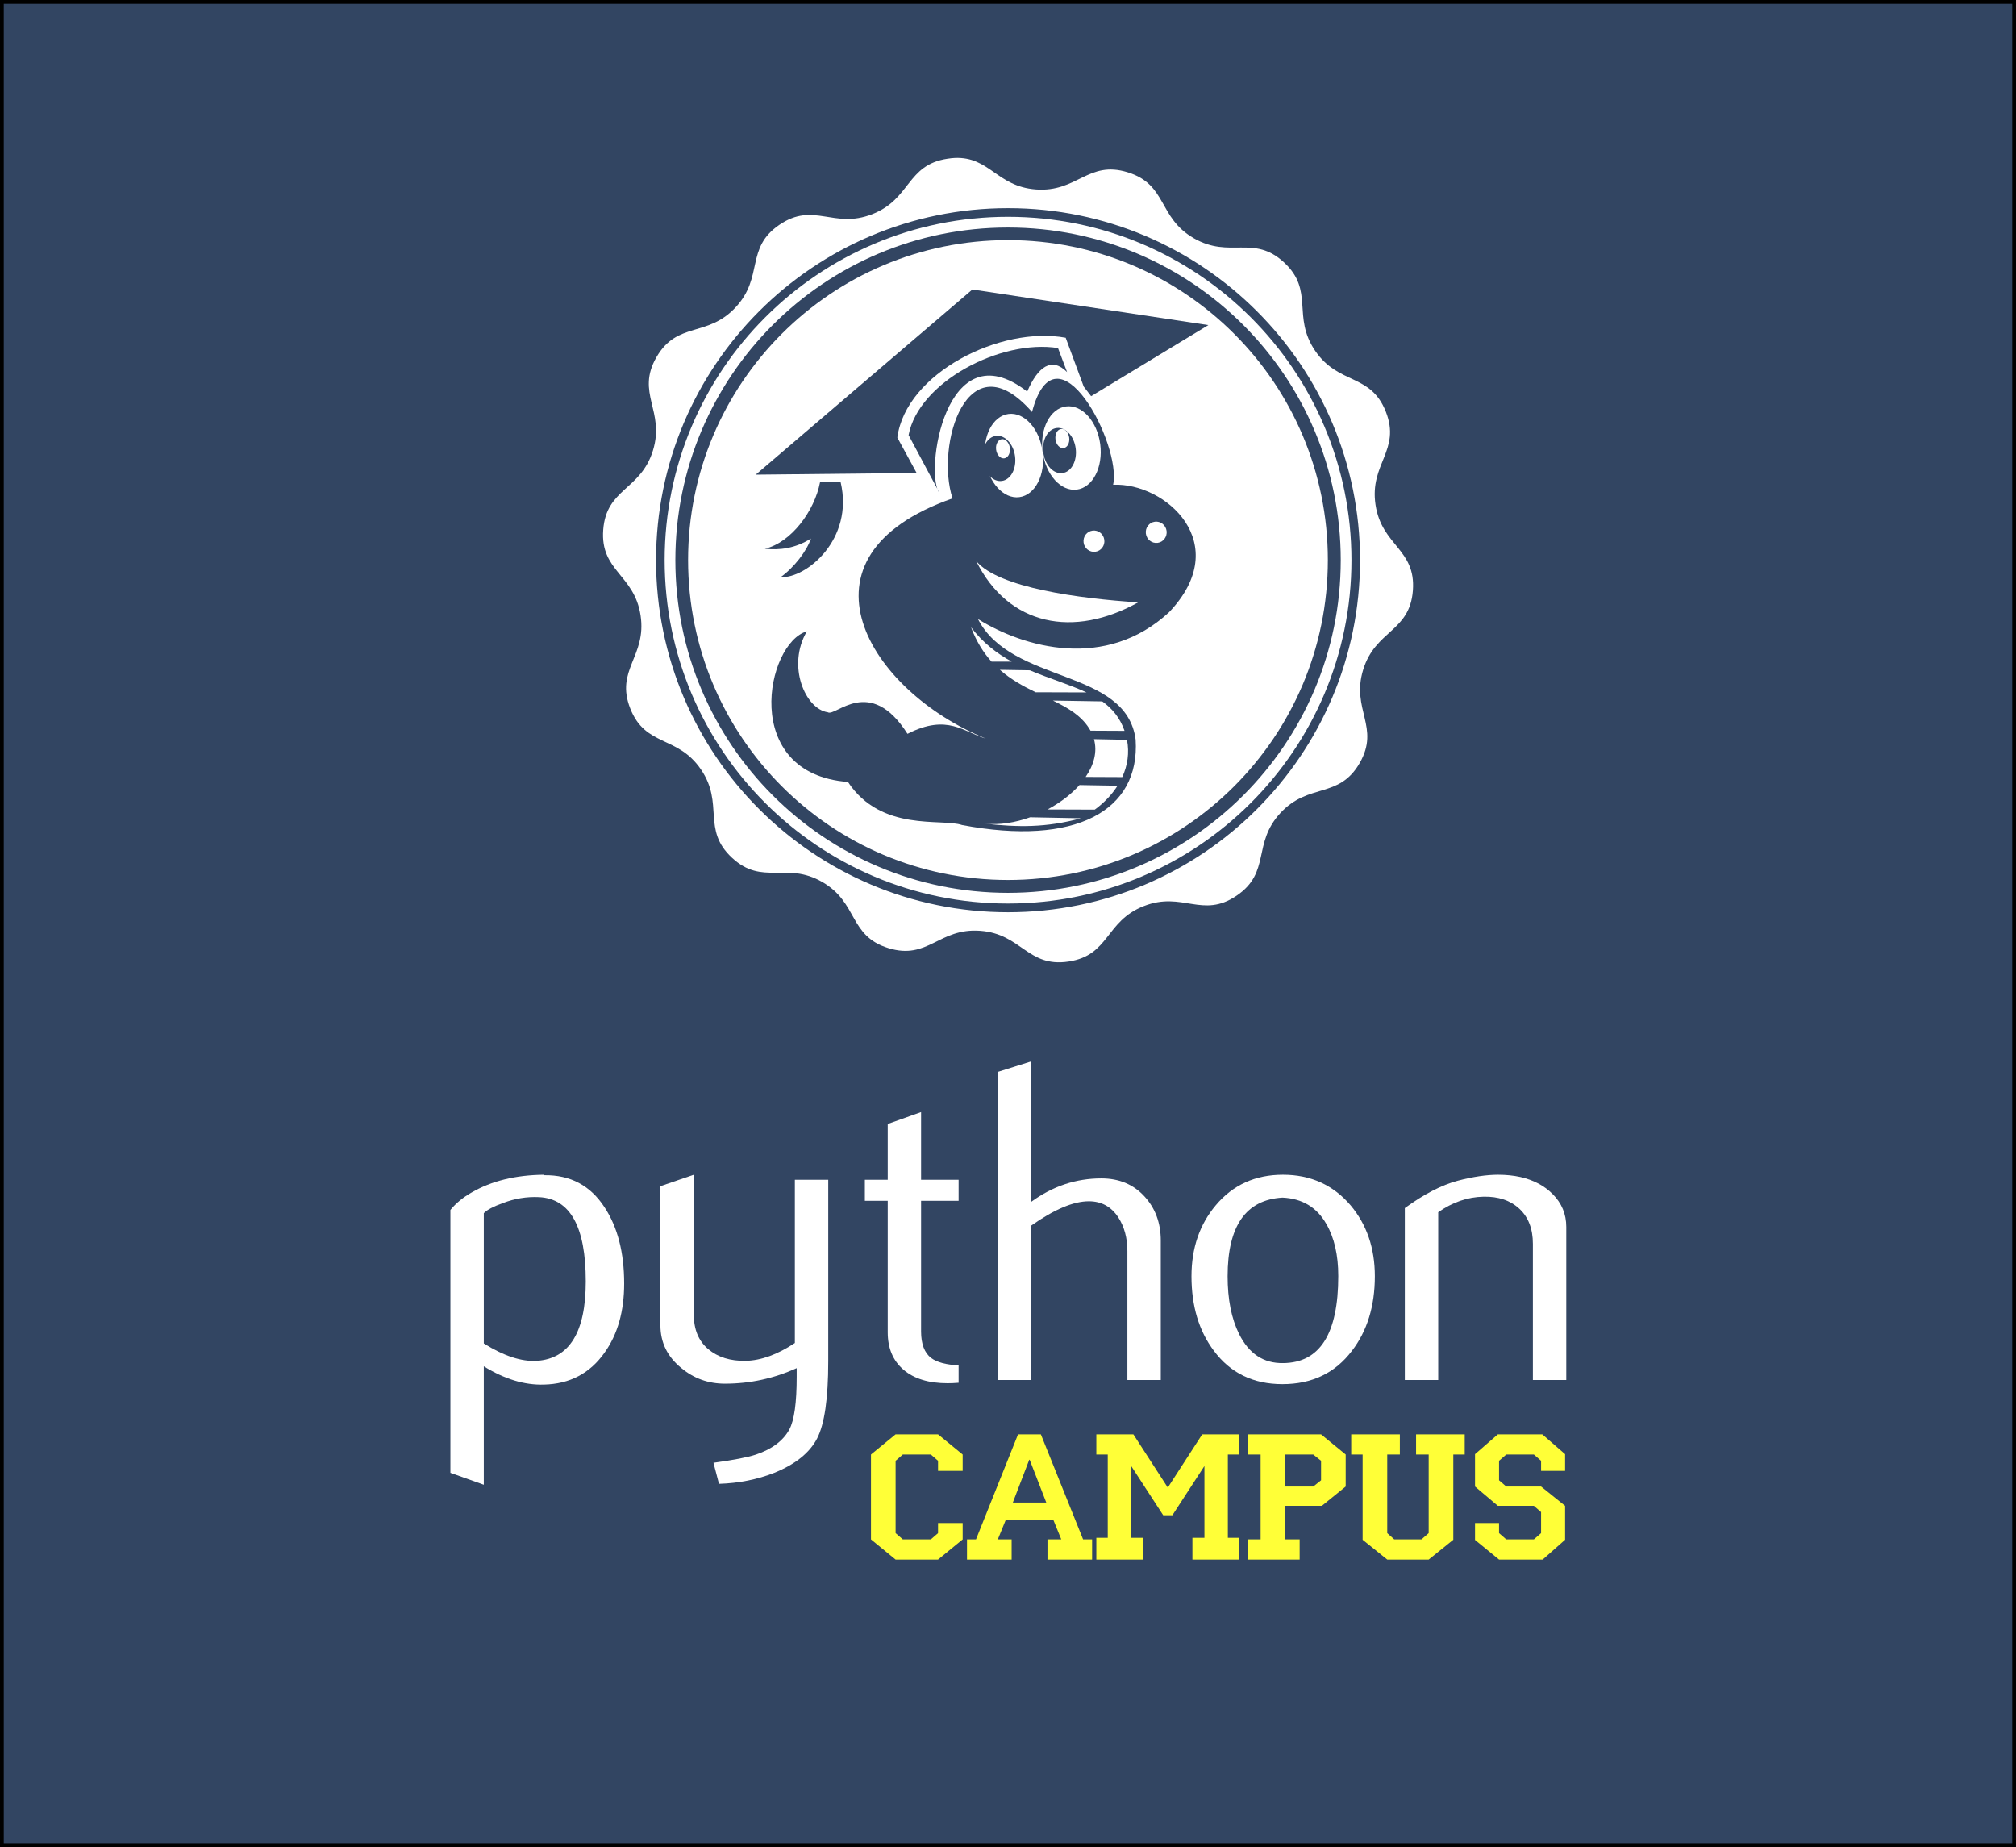 <?xml version="1.0" encoding="UTF-8" standalone="no"?>
<!-- Created with Inkscape (http://www.inkscape.org/) -->

<svg
   xmlns:dc="http://purl.org/dc/elements/1.1/"
   xmlns:cc="http://creativecommons.org/ns#"
   xmlns:rdf="http://www.w3.org/1999/02/22-rdf-syntax-ns#"
   xmlns:svg="http://www.w3.org/2000/svg"
   xmlns="http://www.w3.org/2000/svg"
   xmlns:sodipodi="http://sodipodi.sourceforge.net/DTD/sodipodi-0.dtd"
   xmlns:inkscape="http://www.inkscape.org/namespaces/inkscape"
   width="534.361"
   height="489.5"
   id="svg3175"
   version="1.1"
   inkscape:version="0.48.0 r9654"
   sodipodi:docname="pycampus.svg">
  <rect width="100%" height="100%" fill="#808080" stroke="none"/>
  <defs
     id="defs3177" />
  <sodipodi:namedview
     id="base"
     pagecolor="#ffffff"
     bordercolor="#666666"
     borderopacity="1.0"
     inkscape:pageopacity="0.0"
     inkscape:pageshadow="2"
     inkscape:zoom="0.49497475"
     inkscape:cx="875.74465"
     inkscape:cy="256.07722"
     inkscape:document-units="px"
     inkscape:current-layer="layer1"
     showgrid="false"
     inkscape:window-width="1280"
     inkscape:window-height="725"
     inkscape:window-x="0"
     inkscape:window-y="25"
     inkscape:window-maximized="1"
     fit-margin-top="0"
     fit-margin-left="0"
     fit-margin-right="0"
     fit-margin-bottom="0" />
  <g
     inkscape:label="Layer 1"
     inkscape:groupmode="layer"
     id="layer1"
     transform="translate(-100.515,-200.511)">
    <rect
       style="color:#000000;fill:#324562;fill-opacity:1;fill-rule:evenodd;stroke:#000000;stroke-width:1px;stroke-linecap:butt;stroke-linejoin:miter;stroke-miterlimit:4;stroke-opacity:1;stroke-dasharray:none;stroke-dashoffset:0;marker:none;visibility:visible;display:inline;overflow:visible;enable-background:accumulate"
       id="rect3242"
       width="533.361"
       height="488.5"
       x="101.015"
       y="201.011" />
    <g
       id="g4200"
       style="fill:#ffffff"
       inkscape:export-filename="/home/karlisson/titulo.png"
       inkscape:export-xdpi="90.070015"
       inkscape:export-ydpi="90.070015"
       transform="matrix(1.31,0,0,1.31,113.439,23.702)">
      <path
         inkscape:export-ydpi="90"
         inkscape:export-xdpi="90"
         inkscape:export-filename="/home/karlisson/titulo.png"
         d="m 108.656,394.17 c 0,-11.044 -3.149,-16.714 -9.447,-17.024 -2.506,-0.118 -4.953,0.281 -7.333,1.205 -1.9,0.68 -3.179,1.353 -3.851,2.033 l 0,26.361 c 4.029,2.528 7.607,3.704 10.726,3.519 6.601,-0.436 9.906,-5.795 9.906,-16.093 z m 7.769,0.458 c 0,5.611 -1.316,10.268 -3.962,13.971 -2.95,4.191 -7.037,6.35 -12.264,6.468 -3.94,0.126 -7.998,-1.109 -12.175,-3.696 l 0,23.958 -6.757,-2.41 0,-53.18 c 1.109,-1.36 2.536,-2.528 4.265,-3.519 4.021,-2.343 8.908,-3.548 14.659,-3.607 l 0.096,0.096 c 5.256,-0.067 9.307,2.092 12.153,6.468 2.654,4.014 3.984,9.159 3.984,15.45 z"
         style="fill:#ffffff;fill-opacity:1"
         id="path46"
         inkscape:connector-curvature="0" />
      <path
         inkscape:export-ydpi="90"
         inkscape:export-xdpi="90"
         inkscape:export-filename="/home/karlisson/titulo.png"
         d="m 157.719,410.351 c 0,7.525 -0.754,12.737 -2.262,15.635 -1.515,2.898 -4.398,5.212 -8.656,6.934 -3.452,1.36 -7.185,2.099 -11.192,2.225 l -1.116,-4.258 c 4.073,-0.554 6.941,-1.109 8.605,-1.663 3.275,-1.109 5.522,-2.809 6.757,-5.086 0.991,-1.855 1.478,-5.396 1.478,-10.637 l 0,-1.759 c -4.62,2.099 -9.462,3.142 -14.526,3.142 -3.327,0 -6.261,-1.042 -8.789,-3.142 -2.839,-2.284 -4.258,-5.182 -4.258,-8.693 l 0,-28.12 6.757,-2.314 0,28.305 c 0,3.023 0.976,5.352 2.927,6.986 1.952,1.634 4.48,2.417 7.577,2.358 3.097,-0.067 6.416,-1.264 9.943,-3.607 l 0,-33.021 6.756,0 0,36.717 z"
         style="fill:#ffffff;fill-opacity:1"
         id="path48"
         inkscape:connector-curvature="0" />
      <path
         inkscape:export-ydpi="90"
         inkscape:export-xdpi="90"
         inkscape:export-filename="/home/karlisson/titulo.png"
         d="m 184.095,414.698 c -0.806,0.067 -1.545,0.096 -2.225,0.096 -3.822,0 -6.801,-0.909 -8.93,-2.735 -2.122,-1.826 -3.186,-4.347 -3.186,-7.562 l 0,-26.612 -4.628,0 0,-4.251 4.628,0 0,-11.288 6.749,-2.402 0,13.69 7.592,0 0,4.251 -7.592,0 0,26.427 c 0,2.536 0.68,4.332 2.04,5.382 1.168,0.865 3.023,1.36 5.552,1.486 l 0,3.519 z"
         style="fill:#ffffff;fill-opacity:1"
         id="path50"
         inkscape:connector-curvature="0" />
      <path
         inkscape:export-ydpi="90"
         inkscape:export-xdpi="90"
         inkscape:export-filename="/home/karlisson/titulo.png"
         d="m 225.003,414.144 -6.757,0 0,-26.08 c 0,-2.654 -0.621,-4.938 -1.855,-6.845 -1.427,-2.159 -3.408,-3.238 -5.951,-3.238 -3.097,0 -6.971,1.634 -11.621,4.901 l 0,31.262 -6.757,0 0,-62.339 6.757,-2.129 0,28.394 c 4.317,-3.142 9.033,-4.716 14.156,-4.716 3.578,0 6.476,1.205 8.693,3.607 2.225,2.402 3.334,5.396 3.334,8.974 l 0,28.209 0,0 z"
         style="fill:#ffffff;fill-opacity:1"
         id="path52"
         inkscape:connector-curvature="0" />
      <path
         inkscape:export-ydpi="90"
         inkscape:export-xdpi="90"
         inkscape:export-filename="/home/karlisson/titulo.png"
         d="m 260.915,393.105 c 0,-4.243 -0.806,-7.747 -2.41,-10.519 -1.907,-3.378 -4.872,-5.16 -8.878,-5.345 -7.407,0.429 -11.103,5.736 -11.103,15.908 0,4.665 0.769,8.56 2.321,11.687 1.981,3.984 4.953,5.951 8.915,5.884 7.437,-0.059 11.155,-5.929 11.155,-17.616 z m 7.4,0.044 c 0,6.039 -1.545,11.066 -4.628,15.08 -3.393,4.494 -8.08,6.749 -14.06,6.749 -5.929,0 -10.549,-2.255 -13.883,-6.749 -3.023,-4.014 -4.531,-9.041 -4.531,-15.08 0,-5.677 1.634,-10.453 4.901,-14.341 3.452,-4.125 7.991,-6.195 13.602,-6.195 5.611,0 10.179,2.07 13.698,6.195 3.267,3.888 4.901,8.664 4.901,14.341 z"
         style="fill:#ffffff;fill-opacity:1"
         id="path54"
         inkscape:connector-curvature="0" />
      <path
         inkscape:export-ydpi="90"
         inkscape:export-xdpi="90"
         inkscape:export-filename="/home/karlisson/titulo.png"
         d="m 307.05,414.144 -6.757,0 0,-27.558 c 0,-3.023 -0.909,-5.382 -2.728,-7.082 -1.819,-1.693 -4.243,-2.513 -7.267,-2.447 -3.208,0.059 -6.261,1.109 -9.159,3.142 l 0,33.945 -6.757,0 0,-34.781 c 3.888,-2.831 7.466,-4.679 10.734,-5.544 3.083,-0.806 5.803,-1.205 8.146,-1.205 1.604,0 3.112,0.155 4.531,0.466 2.654,0.614 4.812,1.752 6.476,3.423 1.855,1.848 2.779,4.066 2.779,6.66 l 0,30.981 z"
         style="fill:#ffffff;fill-opacity:1"
         id="path56"
         inkscape:connector-curvature="0" />
    </g>
    <g
       transform="matrix(1.402,0,0,1.218,-112.857,-136.695)"
       style="font-size:37.844px;font-style:normal;font-variant:normal;font-weight:normal;font-stretch:normal;text-indent:0;text-align:start;text-decoration:none;line-height:125%;letter-spacing:0px;word-spacing:0px;text-transform:none;direction:ltr;block-progression:tb;writing-mode:lr-tb;text-anchor:start;color:#000000;fill:#ffff37;fill-opacity:1;fill-rule:nonzero;stroke:none;stroke-width:1px;marker:none;visibility:visible;display:inline;overflow:visible;enable-background:accumulate;font-family:a_Campus;-inkscape-font-specification:a_Campus"
       id="text3717">
      <path
         d="m 334.192,611.794 -4.655,4.39 -8.023,0 -4.655,-4.39 0,-18.468 4.655,-4.39 8.023,0 4.655,4.39 0,3.557 -4.655,0 0,-2.195 -1.362,-1.362 -5.298,0 -1.362,1.362 0,15.743 1.362,1.362 5.298,0 1.362,-1.362 0,-2.195 4.655,0 0,3.557"
         style="marker:none"
         id="path3412"
         inkscape:connector-curvature="0" />
      <path
         d="m 358.663,616.183 -8.439,0 0,-4.39 2.611,0 -1.514,-4.276 -8.969,0 -1.514,4.276 2.611,0 0,4.39 -8.439,0 0,-4.39 1.703,0 7.947,-22.858 4.314,0 7.985,22.858 1.703,0 0,4.39 m -8.666,-12.413 -3.141,-9.31 -0.076,0 -3.103,9.31 6.32,0"
         style="marker:none"
         id="path3414"
         inkscape:connector-curvature="0" />
      <path
         d="m 386.484,616.183 -8.856,0 0,-4.731 2.271,0 0,-15.63 -6.055,10.71 -1.741,0 -6.055,-10.71 0,15.63 2.271,0 0,4.731 -8.856,0 0,-4.731 2.157,0 0,-18.127 -2.157,0 0,-4.39 7.001,0 6.509,11.58 6.509,-11.58 7.001,0 0,4.39 -2.157,0 0,18.127 2.157,0 0,4.731"
         style="marker:none"
         id="path3416"
         inkscape:connector-curvature="0" />
      <path
         d="m 406.606,600.289 -4.503,4.201 -7.039,0 0,7.304 2.838,0 0,4.39 -9.726,0 0,-4.39 2.346,0 0,-18.468 -2.346,0 0,-4.39 13.775,0 4.655,4.39 0,6.963 m -4.655,-1.362 0,-4.239 -1.476,-1.362 -5.412,0 0,6.963 5.412,0 1.476,-1.362"
         style="marker:none"
         id="path3418"
         inkscape:connector-curvature="0" />
      <path
         d="m 429.108,593.325 -2.157,0 0,18.544 -4.655,4.314 -7.834,0 -4.655,-4.314 0,-18.544 -2.157,0 0,-4.39 9.196,0 0,4.39 -2.384,0 0,17.106 1.325,1.362 5.147,0 1.362,-1.362 0,-17.106 -2.384,0 0,-4.39 9.196,0 0,4.39"
         style="marker:none"
         id="path3420"
         inkscape:connector-curvature="0" />
      <path
         d="m 448.087,611.869 -4.239,4.314 -8.25,0 -4.541,-4.276 0,-3.671 4.541,0 0,2.195 1.362,1.362 5.223,0 1.362,-1.362 0,-4.579 -1.362,-1.362 -6.812,0 -4.314,-4.201 0,-7.039 4.314,-4.314 8.401,0 4.314,4.314 0,3.633 -4.541,0 0,-2.195 -1.362,-1.362 -5.223,0 -1.362,1.362 0,4.239 1.362,1.362 6.585,0 4.541,4.201 0,7.38"
         style="marker:none"
         id="path3422"
         inkscape:connector-curvature="0" />
    </g>
    <g
       id="g3244"
       transform="matrix(1.307,0,0,1.307,111.149,9.836)"
       inkscape:export-filename="/home/karlisson/titulo.png"
       inkscape:export-xdpi="90.070015"
       inkscape:export-ydpi="90.070015">
      <path
         sodipodi:type="arc"
         style="fill:#ffffff;fill-opacity:1;fill-rule:evenodd;stroke:none"
         id="path4325"
         sodipodi:cx="193"
         sodipodi:cy="253.36218"
         sodipodi:rx="68"
         sodipodi:ry="68"
         d="m 261,253.362 c 0,37.555 -30.445,68 -68,68 -37.555,0 -68,-30.445 -68,-68 0,-37.555 30.445,-68 68,-68 37.555,0 68,30.445 68,68 z"
         transform="matrix(0.954,0,0,0.954,12.16,17.738)"
         inkscape:export-filename="/home/karlisson/titulo.png"
         inkscape:export-xdpi="90.070015"
         inkscape:export-ydpi="90.070015" />
      <path
         sodipodi:nodetypes="ccssssssssssssssssssssssssssscsssss"
         inkscape:connector-curvature="0"
         inkscape:export-ydpi="90.070015"
         inkscape:export-xdpi="90.070015"
         inkscape:export-filename="/home/karlisson/titulo.png"
         id="path4304"
         d="m 185.525,177.908 c -0.469,0.019 -0.981,0.078 -1.503,0.157 -8.358,1.26 -7.381,8.153 -15.249,11.241 -7.868,3.088 -11.866,-2.601 -18.85,2.161 -6.983,4.761 -3.112,10.525 -8.861,16.72 -5.749,6.196 -11.837,2.794 -16.063,10.114 -4.226,7.32 1.771,10.867 -0.72,18.944 -2.491,8.076 -9.451,7.635 -10.082,16.063 -0.632,8.428 6.318,9.02 7.578,17.378 1.26,8.358 -5.186,10.982 -2.098,18.85 3.088,7.868 9.58,5.385 14.341,12.368 4.761,6.983 0.098,12.161 6.294,17.91 6.196,5.749 10.998,0.69 18.318,4.916 7.32,4.226 5.325,10.91 13.402,13.401 8.077,2.491 10.202,-4.139 18.631,-3.507 8.428,0.632 9.553,7.491 17.911,6.231 8.358,-1.26 7.381,-8.153 15.249,-11.241 7.868,-3.088 11.866,2.632 18.85,-2.129 6.983,-4.761 3.112,-10.556 8.861,-16.752 5.749,-6.196 11.837,-2.794 16.063,-10.114 4.226,-7.32 -1.771,-10.867 0.72,-18.944 2.491,-8.076 9.451,-7.635 10.082,-16.063 0.632,-8.428 -6.318,-9.02 -7.578,-17.378 -1.26,-8.358 5.186,-10.982 2.098,-18.85 -3.088,-7.868 -9.58,-5.385 -14.341,-12.368 -4.761,-6.983 -0.098,-12.161 -6.294,-17.91 -6.196,-5.749 -10.998,-0.69 -18.318,-4.916 -7.32,-4.226 -5.325,-10.879 -13.402,-13.37 -8.077,-2.491 -10.202,4.107 -18.631,3.476 -7.902,-0.592 -9.368,-6.669 -16.408,-6.388 z m 10.771,10.183 c 39.425,0 71.385,31.96 71.385,71.384 0,39.424 -31.96,71.384 -71.385,71.384 -39.425,0 -71.385,-31.96 -71.385,-71.384 0,-39.424 31.96,-71.384 71.385,-71.384 z"
         style="fill:#ffffff;fill-rule:evenodd;stroke:none" />
      <path
         inkscape:export-ydpi="90.070015"
         inkscape:export-xdpi="90.070015"
         inkscape:export-filename="/home/karlisson/titulo.png"
         inkscape:connector-curvature="0"
         id="path4302"
         d="m 196.28,189.844 c -38.454,0 -69.625,31.171 -69.625,69.625 0,38.453 31.171,69.625 69.625,69.625 38.454,0 69.659,-31.171 69.659,-69.625 0,-38.453 -31.205,-69.625 -69.659,-69.625 z m 0,2.172 c 37.255,0 67.487,30.199 67.487,67.453 0,37.254 -30.232,67.453 -67.487,67.453 -37.255,0 -67.453,-30.199 -67.453,-67.453 0,-37.254 30.198,-67.453 67.453,-67.453 z"
         style="fill:#ffffff;fill-rule:evenodd;stroke:none" />
      <g
         inkscape:export-ydpi="90.070015"
         inkscape:export-xdpi="90.070015"
         inkscape:export-filename="/home/karlisson/titulo.png"
         id="g3005"
         transform="matrix(0.422,0,0,0.422,84.192,168.067)"
         style="stroke:none">
        <path
           inkscape:export-ydpi="90"
           inkscape:export-xdpi="90"
           inkscape:export-filename="/home/karlisson/dev/pythoncampus/img/bg-panel.png"
           sodipodi:nodetypes="cccccccccccccc"
           id="path3007-6"
           d="m 316.148,180.357 c 25.12,-1.163 58.319,28.249 26.859,61.273 -30.415,28.1 -69.692,17.041 -91.807,3.257 16.04,31.439 71.252,23.393 75.769,57.965 2.148,34.276 -28.945,51.307 -83.418,41.001 -9.712,-3.359 -38.741,3.588 -54.843,-20.698 -52.107,-3.939 -39.257,-66.892 -19.735,-72.36 -9.773,16.601 -0.714,37.358 10.052,38.872 3.66,2.402 20.226,-18.095 38.303,10.363 19.319,-9.867 27.149,-0.723 37.639,2.29 -56.182,-22.834 -96.026,-87.368 -15.991,-115.417 -8.369,-25.471 7.052,-77.088 38.204,-41.515 11.645,-44.349 43.179,15.815 38.967,34.97 z"
           style="fill:#324562;fill-opacity:1;fill-rule:evenodd;stroke:none"
           inkscape:connector-curvature="0" />
        <path
           inkscape:export-ydpi="90"
           inkscape:export-xdpi="90"
           inkscape:export-filename="/home/karlisson/dev/pythoncampus/img/bg-panel.png"
           sodipodi:type="arc"
           style="fill:#ffffff;fill-rule:evenodd;stroke:none"
           id="path3009"
           sodipodi:cx="519.51715"
           sodipodi:cy="187.36868"
           sodipodi:rx="3.1164737"
           sodipodi:ry="4.5263071"
           d="m 522.634,187.369 c 0,2.5 -1.395,4.526 -3.116,4.526 -1.721,0 -3.116,-2.026 -3.116,-4.526 0,-2.5 1.395,-4.526 3.116,-4.526 1.721,0 3.116,2.026 3.116,4.526 z"
           transform="matrix(-4.442,0.576,0.573,4.416,2496.449,-963.961)" />
        <path
           inkscape:export-ydpi="90"
           inkscape:export-xdpi="90"
           inkscape:export-filename="/home/karlisson/dev/pythoncampus/img/bg-panel.png"
           transform="matrix(-4.426,0.574,0.573,4.416,2460.496,-959.298)"
           d="m 522.634,187.369 c 0,2.5 -1.395,4.526 -3.116,4.526 -1.721,0 -3.116,-2.026 -3.116,-4.526 0,-2.5 1.395,-4.526 3.116,-4.526 1.721,0 3.116,2.026 3.116,4.526 z"
           sodipodi:ry="4.5263071"
           sodipodi:rx="3.1164737"
           sodipodi:cy="187.36868"
           sodipodi:cx="519.51715"
           id="path3011"
           style="fill:#ffffff;fill-rule:evenodd;stroke:none"
           sodipodi:type="arc" />
        <path
           inkscape:export-ydpi="90"
           inkscape:export-xdpi="90"
           inkscape:export-filename="/home/karlisson/dev/pythoncampus/img/bg-panel.png"
           sodipodi:type="arc"
           style="fill:#324562;fill-opacity:1;fill-rule:evenodd;stroke:none"
           id="path3013"
           sodipodi:cx="519.51715"
           sodipodi:cy="187.36868"
           sodipodi:rx="3.1164737"
           sodipodi:ry="4.5263071"
           d="m 522.634,187.369 c 0,2.5 -1.395,4.526 -3.116,4.526 -1.721,0 -3.116,-2.026 -3.116,-4.526 0,-2.5 1.395,-4.526 3.116,-4.526 1.721,0 3.116,2.026 3.116,4.526 z"
           transform="matrix(-2.497,0.324,0.31,2.392,1500.39,-448.811)" />
        <path
           inkscape:export-ydpi="90"
           inkscape:export-xdpi="90"
           inkscape:export-filename="/home/karlisson/dev/pythoncampus/img/bg-panel.png"
           transform="matrix(-2.497,0.324,0.31,2.392,1529.533,-452.59)"
           d="m 522.634,187.369 c 0,2.5 -1.395,4.526 -3.116,4.526 -1.721,0 -3.116,-2.026 -3.116,-4.526 0,-2.5 1.395,-4.526 3.116,-4.526 1.721,0 3.116,2.026 3.116,4.526 z"
           sodipodi:ry="4.5263071"
           sodipodi:rx="3.1164737"
           sodipodi:cy="187.36868"
           sodipodi:cx="519.51715"
           id="path3015"
           style="fill:#324562;fill-opacity:1;fill-rule:evenodd;stroke:none"
           sodipodi:type="arc" />
        <path
           inkscape:export-ydpi="90"
           inkscape:export-xdpi="90"
           inkscape:export-filename="/home/karlisson/dev/pythoncampus/img/bg-panel.png"
           transform="matrix(-1.597,0.207,0.146,1.123,1109.245,-110.49)"
           d="m 522.634,187.369 c 0,2.5 -1.395,4.526 -3.116,4.526 -1.721,0 -3.116,-2.026 -3.116,-4.526 0,-2.5 1.395,-4.526 3.116,-4.526 1.721,0 3.116,2.026 3.116,4.526 z"
           sodipodi:ry="4.5263071"
           sodipodi:rx="3.1164737"
           sodipodi:cy="187.36868"
           sodipodi:cx="519.51715"
           id="path3017"
           style="fill:#ffffff;fill-opacity:1;fill-rule:evenodd;stroke:none"
           sodipodi:type="arc" />
        <path
           inkscape:export-ydpi="90"
           inkscape:export-xdpi="90"
           inkscape:export-filename="/home/karlisson/dev/pythoncampus/img/bg-panel.png"
           style="fill:#ffffff;fill-opacity:1;fill-rule:evenodd;stroke:none;display:inline"
           d="m 328.185,236.873 c -28.313,-1.839 -66.976,-6.962 -77.816,-19.803 15.554,31.213 46.937,37.033 77.816,19.803 z"
           id="path3019"
           sodipodi:nodetypes="ccc"
           inkscape:connector-curvature="0" />
        <path
           inkscape:export-ydpi="90"
           inkscape:export-xdpi="90"
           inkscape:export-filename="/home/karlisson/dev/pythoncampus/img/bg-panel.png"
           sodipodi:nodetypes="cccccc"
           inkscape:connector-curvature="0"
           id="path3021"
           d="m 289.659,114.677 c -27.558,-4.368 -67.01,16.353 -71.803,41.832 l 14.888,27.843 c -7.384,-8.712 2.46,-79.477 42.104,-48.759 5.206,-12.064 11.77,-16.753 19.178,-9.368 z"
           style="fill:#324562;fill-opacity:1;stroke:none" />
        <path
           inkscape:export-ydpi="90"
           inkscape:export-xdpi="90"
           inkscape:export-filename="/home/karlisson/dev/pythoncampus/img/bg-panel.png"
           sodipodi:nodetypes="ccccccccc"
           inkscape:connector-curvature="0"
           id="path3023"
           d="m 248.514,86.535 113.407,17.106 -56.346,34.152 -3.548,-4.574 -8.676,-23.492 c -31.203,-5.811 -76.787,16.908 -80.908,47.939 l 9.275,17.028 -77.318,0.811 z"
           style="fill:#324562;fill-opacity:1;stroke:none" />
        <path
           inkscape:export-ydpi="90"
           inkscape:export-xdpi="90"
           inkscape:export-filename="/home/karlisson/dev/pythoncampus/img/bg-panel.png"
           sodipodi:nodetypes="cccccc"
           inkscape:connector-curvature="0"
           id="path3025"
           d="m 175.295,179.171 9.906,-0.055 c 6.487,27.515 -16.582,46.338 -28.818,45.636 6.514,-4.685 12.572,-12.627 14.541,-18.542 -7.605,4.779 -15.182,5.672 -22.135,4.898 12.66,-2.962 23.866,-18.173 26.506,-31.938 z"
           style="fill:#324562;fill-opacity:1;stroke:none" />
        <path
           transform="matrix(-1.059,0.137,0.132,1.015,788.655,-98.291)"
           d="m 522.634,187.369 c 0,2.5 -1.395,4.526 -3.116,4.526 -1.721,0 -3.116,-2.026 -3.116,-4.526 0,-2.5 1.395,-4.526 3.116,-4.526 1.721,0 3.116,2.026 3.116,4.526 z"
           sodipodi:ry="4.5263071"
           sodipodi:rx="3.1164737"
           sodipodi:cy="187.36868"
           sodipodi:cx="519.51715"
           id="path3027"
           style="fill:#ffffff;fill-opacity:1;fill-rule:evenodd;stroke:none"
           sodipodi:type="arc"
           inkscape:export-filename="/home/karlisson/dev/pythoncampus/img/bg-panel.png"
           inkscape:export-xdpi="90"
           inkscape:export-ydpi="90" />
        <path
           sodipodi:type="arc"
           style="fill:#ffffff;fill-opacity:1;fill-rule:evenodd;stroke:none"
           id="path3031"
           sodipodi:cx="519.51715"
           sodipodi:cy="187.36868"
           sodipodi:rx="3.1164737"
           sodipodi:ry="4.5263071"
           d="m 522.634,187.369 c 0,2.5 -1.395,4.526 -3.116,4.526 -1.721,0 -3.116,-2.026 -3.116,-4.526 0,-2.5 1.395,-4.526 3.116,-4.526 1.721,0 3.116,2.026 3.116,4.526 z"
           transform="matrix(-1.597,0.207,0.146,1.123,1139.174,-114.765)"
           inkscape:export-filename="/home/karlisson/dev/pythoncampus/img/bg-panel.png"
           inkscape:export-xdpi="90"
           inkscape:export-ydpi="90" />
        <path
           inkscape:export-ydpi="90"
           inkscape:export-xdpi="90"
           inkscape:export-filename="/home/karlisson/dev/pythoncampus/img/bg-panel.png"
           sodipodi:type="arc"
           style="fill:#ffffff;fill-opacity:1;fill-rule:evenodd;stroke:none"
           id="path3049"
           sodipodi:cx="519.51715"
           sodipodi:cy="187.36868"
           sodipodi:rx="3.1164737"
           sodipodi:ry="4.5263071"
           d="m 522.634,187.369 c 0,2.5 -1.395,4.526 -3.116,4.526 -1.721,0 -3.116,-2.026 -3.116,-4.526 0,-2.5 1.395,-4.526 3.116,-4.526 1.721,0 3.116,2.026 3.116,4.526 z"
           transform="matrix(-1.059,0.137,0.132,1.015,817.177,-103.211)" />
        <path
           sodipodi:nodetypes="ccccccccccccccccccccccccccccc"
           inkscape:connector-curvature="0"
           id="path4108"
           transform="matrix(2.503,0,0,2.503,-231.215,-399.268)"
           d="m 191.406,258.938 c 1.031,2.744 2.396,4.886 3.938,6.594 l 3.875,0 c -2.815,-1.55 -5.516,-3.597 -7.812,-6.594 z m 5.531,8.156 c 2.15,1.888 4.536,3.181 6.875,4.312 l 9.75,0.031 c -3.23,-1.528 -7.048,-2.627 -10.875,-4.25 z M 207.125,273 c 3.012,1.466 5.679,3.026 7.219,5.781 l 6.531,0.031 c -0.88,-2.523 -2.376,-4.289 -4.281,-5.656 z m 7.875,7.406 c 0.687,2.413 0.002,4.919 -1.594,7.25 l 7.031,0.031 c 1.019,-2.225 1.393,-4.653 0.906,-7.156 z m -2.781,8.812 c -1.607,1.81 -3.747,3.416 -6.125,4.688 l 9.062,0.031 c 1.787,-1.309 3.278,-2.865 4.375,-4.594 l -7.312,-0.125 z m -9.469,6.188 c -2.843,1.019 -5.852,1.517 -8.656,1.219 6.177,0.689 11.699,0.81 18.406,-1.031 z"
           style="fill:#ffffff;fill-opacity:1;stroke:none" />
      </g>
    </g>
  </g>
</svg>
